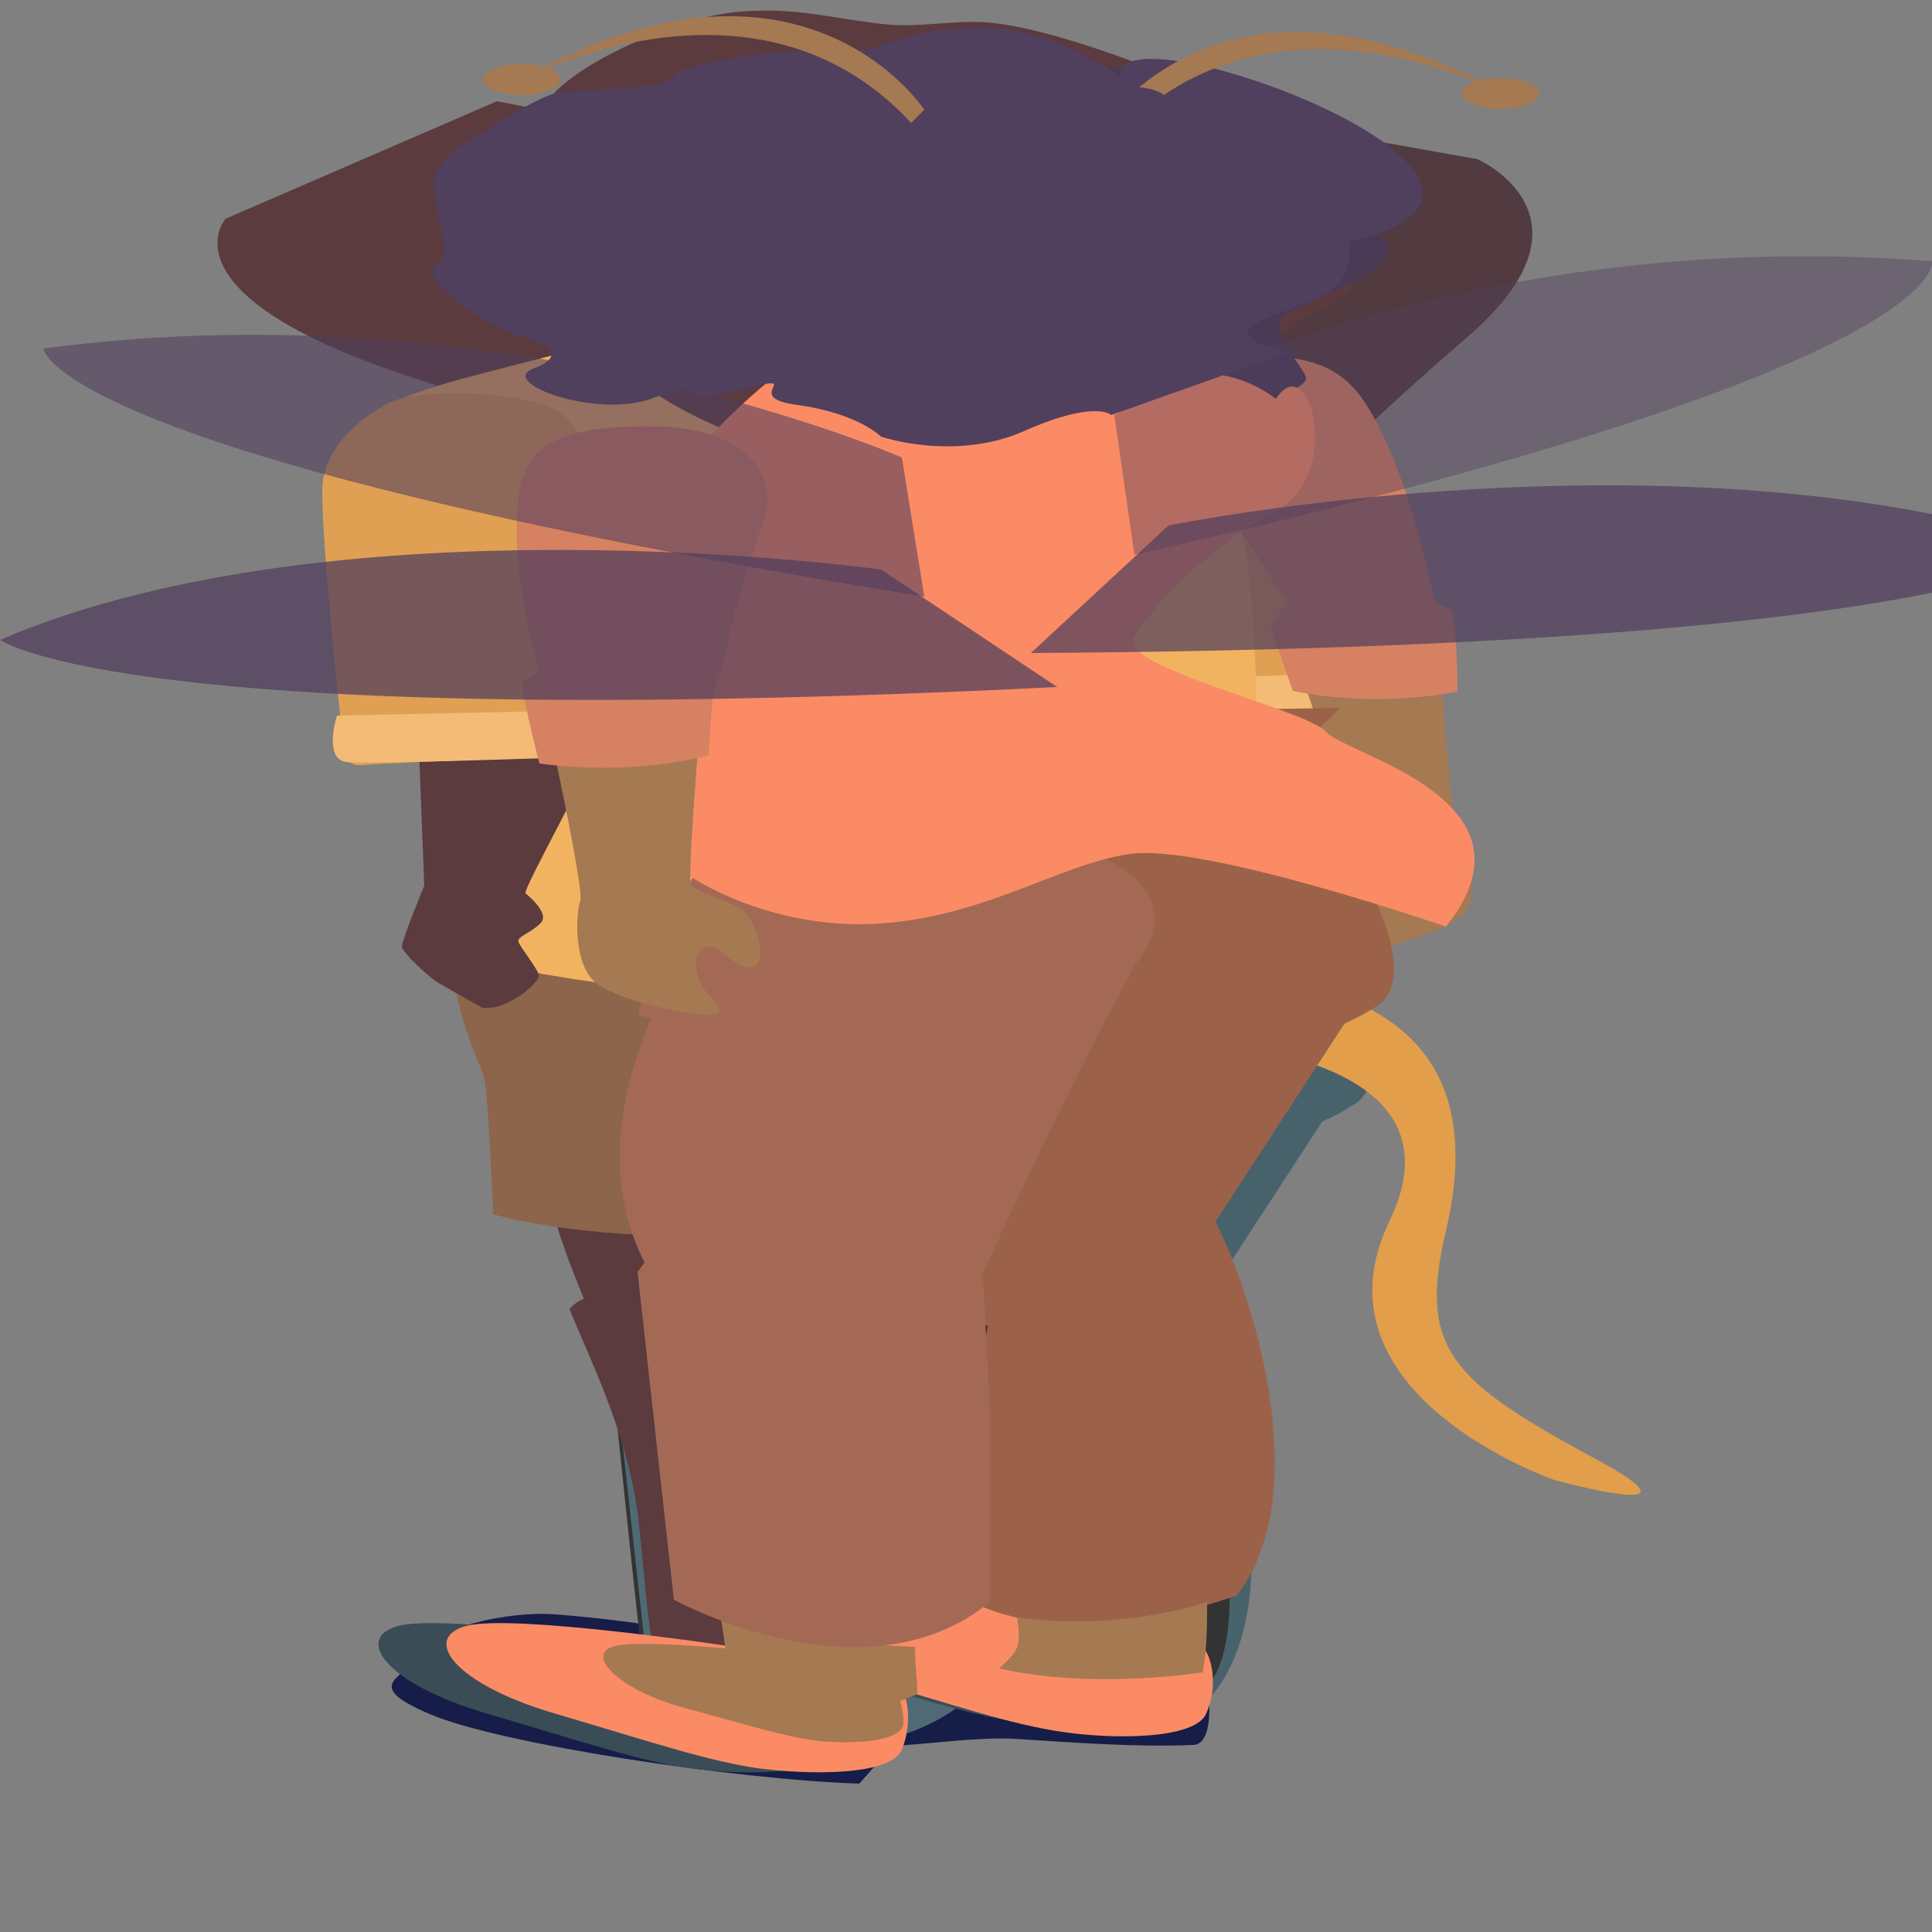 <?xml version="1.0" encoding="utf-8"?>
<!-- Generator: Adobe Illustrator 22.1.0, SVG Export Plug-In . SVG Version: 6.00 Build 0)  -->
<svg version="1.1" id="Layer_1" xmlns="http://www.w3.org/2000/svg" xmlns:xlink="http://www.w3.org/1999/xlink" x="0px" y="0px"
	 viewBox="0 0 250 250" enable-background="new 0 0 250 250"  height="250px"  width="250px" preserveAspectRatio="none" xml:space="preserve">
<rect x="0" y="0" width="250" height="250" fill="#808080" stroke="none"/>
<g id="CAT_x2F_BUNNY">
	<polyline id="ear_x5F_front" fill="#D68A69" points="79.2,19.3 79.2,30.7 93.9,25.7 	"/>
	<polyline id="ear_x5F_back" fill="#D68A69" points="171.1,19.6 147.4,24.6 164.3,28.1 	"/>
	<path id="arm_x5F_back_x5F_top" fill="#D68A69" d="M169.9,103c0.6-7.1-0.3-7.1,1.2-10.5c2.3-7.9,7-25.7-12-25.5
		C143,67.1,143.6,77.9,143,84.6c0,1,4.4,15.5,5,19.3c0,0.3,0.3,0.6,0.3,1.3c4.1,2.4,7.3,4.3,10.2,2.7
		C164.9,107,168.1,106.3,169.9,103z"/>
	<path id="arm_x5F_back_x5F_bot" fill="#D68A69" d="M169.9,101.8c-2-2.3-5.8-3.9-12.3-2.9c-2.9,1.5-7.6,2.9-9.6,5.1
		c0.6,7.6,2,42.6,12.6,38.5C169.3,139.2,169.6,116.2,169.9,101.8z"/>
	<path id="foot_x5F_front" fill="#171D49" d="M121.6,219.3c-15.2-4.7-30.7-8.9-49.7-10.4c-6.1-0.5-16.1,1.8-17.5,5
		c-1.5,3.2-8.2,3.9,1.2,7.9c9.1,3.9,39.8,8.5,55.6,9C114.6,227,117.8,223.1,121.6,219.3z"/>
	<path id="foot_x5F_back" fill="#171D49" d="M131.3,225c7.9,0.5,15.5,1.1,23.1,0.8c2.9-0.1,2-7.2,1.8-7.9c0-0.8-0.6-1.1-0.3-0.6
		c-0.9-0.9-1.8-0.3-3.2-0.4c-3.5-0.3,0.6-0.8-4.7-2c-5.6-1.3-14.6-6.2-24.3-3.8c-9.9,2.5-23.4,4.7-19.9,11.3
		C107,228.9,121.1,224.5,131.3,225z"/>
	<polygon id="CAT_x5F_chest" fill="#D68A69" points="115.2,82.6 113.2,91.5 99.1,91.5 80.4,63 115.2,64.8 	"/>
	<path id="CAT_x5F_leg_x5F_back_x5F_bot" fill="#48626B" d="M118.1,217.1l9.6-46.7c0,0,20.2-6.2,24-3.4c3.8,2.8,17.5,36.7,5.3,52.2
		C156.7,219.1,133,228.9,118.1,217.1z"/>
	<path id="CAT_x5F_leg_x5F_back_x5F_top" fill="#48626B" d="M115.2,134.5c0,0,24.3-16.1,41.8-10.9c17.5,5.3,17.5,16.3,17.5,16.3
		l-24.3,37.3c0,0-23.4,16.4-35.1,0.6C103.8,162.2,115.2,134.5,115.2,134.5z"/>
	<path id="CAT_x5F_hip_x5F_back" fill="#48626B" d="M170.5,104.3l-13.7,13.5c0,0-5.3,2.3,2.9,4.1c8.2,1.8,15.2,7,15.2,7
		s5.8,11.2,0,14.2c0,0-17,12.3-46.8-0.6l-2.6-28.1l7.3-9.5L170.5,104.3z"/>
	<path id="leg_x5F_back_x5F_top" fill="#333333" d="M114.6,133.3l-0.9,39.5c0,0,0.3,21.7,36,3.2l16.1-40c0,0,6.1-14.7-7.9-17.1
		C144.2,116.2,114.6,133.3,114.6,133.3z"/>
	<path id="leg_x5F_back_x5F_bot" fill="#333333" d="M116.7,200.6l0.9,17.5c0,0,21.1,5.7,35.7,1.9c14.3-3.7-2.3-54.4-2.3-54.4
		s-14-0.9-28.1,10C108.8,186.7,116.7,200.6,116.7,200.6z"/>
	<path id="leg_x5F_front_x5F_bot" fill="#333333" d="M108.2,170c-14-2.7-25.4,0.8-29.2,6.1c2,19.1,4.1,40,4.7,42.4
		c0,0,5,5.6,21.3,5.3s19.6-5.1,19.6-5.1s0.3-31.8-0.9-41.9C119.9,174.2,115.2,171.7,108.2,170z"/>
	<path id="leg_x5F_front_x5F_top" fill="#333333" d="M164.6,128.4c-3.2-12.3-73.1-8.5-84.2-2.8c0,0-5.6,11.8-4.7,19.2
		c0.3,3.2,1.8,16.6,3.2,31.3c-3.2,8.5,7.6,10.3,21.6,13c7,1.8,21.6-5.7,23.1-12.2c0-0.5,0-1-0.3-1.5
		C119.9,151.5,133,140.2,164.6,128.4z"/>
	<path id="CAT_x5F_leg_x5F_front_x5F_bot" fill="#506A75" d="M125.1,195.1l-0.9-17c0,0-30.7-21.2-44.7-0.8l4.7,42.4
		c0,0,24.6,13.6,40.9,0.3L125.1,195.1z"/>
	<path id="CAT_x5F_leg_x5F_front_x5F_top" fill="#506A75" d="M114,122c0,0,40.4-3.9,29.5,16.3c-10.8,20.2-21.3,43.6-21.3,43.6
		s-22.2,22.2-39.5-2s11.7-56,11.7-56L114,122z"/>
	<path id="CAT_x5F_hip_x5F_front" fill="#506A75" d="M140.9,106.3c0,0-14.6,9.9,0,18c14.6,8-4.4,19.7-4.4,19.7s-21.6,10.5-57,0
		c0,0,9.6-32,23.4-36.7S140.9,106.3,140.9,106.3z"/>
	<path id="top" fill="#FFFFFF" d="M75.1,125.4c0,0,20.5,4.8,47.4,4.8c27.2,0,42.1-4.8,42.1-4.8c-2.6-13.6,3.8-22.2,0.3-28.5
		c-2.9-5.1-8.5-25.8-8.5-25.8c-8.2,8.4-9.1,9.8-9.1,9.8C136,73.6,102,73.8,102,73.8c1.8,7.9-9.4,14.9-14.9,16.5
		c-5.6,1.7-11.1,0.9-5.6,9.4C83.9,105.8,84.2,113.4,75.1,125.4z"/>
	<path id="arm_x5F_front_x5F_bot" fill="#D68A69" d="M75.4,101.5c-8.2,0.9-5.6,4.8-7.9,8.6c6.1,6-7.9,33.5,7,29.2
		c10.2-2.9,14.6-16.9,14-29C81.9,106.7,88.9,99.2,75.4,101.5z"/>
	<path id="arm_x5F_front_x5F_top" fill="#D68A69" d="M87.4,67.6C69.6,66.9,67,79.9,67,85.6c0.3,5.6-1.8,16,1.5,21.5
		c0,0.3,0,0.4,0.3,0.6c1.2-5-3.5,7,4.4,7.6c14.3,0.4,10.2-2.2,14.3-3.6c0.6-0.4,0.9-0.9,1.5-1.3c5.6-5.6,9.1-10.8,8.8-14
		C97.4,87.4,108.5,68.3,87.4,67.6z"/>
	<path id="CAT_x5F_top" fill="#3A4D57" d="M180.7,82.6c0,0-46.8,7.5-113.5,0l-4.7,12.7l35.7,2.5l-6.1,19.1l78.1-1.5l-2.3-18.4
		l2.9,2.7C170.8,99.7,180.7,93.1,180.7,82.6z"/>
	<path id="hair" fill="#281406" d="M123.1,87.9c0,0-5.8-1.4-11.7-1.3c-5.8,0.1-2-2.3-5.6-0.9c0,0-2.9-23.1-24.6-19.8
		c0,0-4.4-15.4-9.9-26.3S83,24.3,83,24.3s-0.6-9.5,25.7-11.4s52,2.4,55.6,11.6s5.6,11.7,9.1,11.9c0,0,3.8,30.6-6.4,40.1
		C153.5,89,135.4,95.4,123.1,87.9z"/>
	<ellipse id="tail" fill="#281406" cx="150.9" cy="133" rx="19" ry="8.3"/>
	<path id="CAT_x5F_tail" fill="#E29E4B" d="M154.1,134.9c0,0,36.5,0.8,25.7,23.1c-10.8,22.4,21.3,33.5,21.3,33.5s22.2,6.1,4.1-3.4
		c-17.8-9.7-21.6-14-18.1-28.8c3.5-14.9,1.2-31.3-28.4-33.2C129.2,124.2,154.1,134.9,154.1,134.9z"/>
	<path id="CAT_x5F_hair" fill="#E29E4B" d="M124.9,95.9c0,0-5.8-1.5-11.7-1.4s-2-2.7-5.6-1c0,0-4.1-26-25.4-22.1
		c0,0-5-17.3-11.1-29.6c-5.8-12.3,11.1-17.4,11.1-17.4S81,13.7,107.3,11.3s52.3,2.3,56.1,12.6c4.1,10.3,6.1,13.1,9.6,13.3
		c0,0,5.3,34.4-4.7,45.2C155.6,96.7,137.7,104.1,124.9,95.9z"/>
</g>
<g id="ELEPHANT">
	<path id="ELEPHANT_x5F_foot_x5F_back" fill="#3A4D57" d="M127.2,206.9c0,0-27.5-4.1-33.3-2.5c-5.8,1.5-1.5,7.5,11.4,11.3
		s19.6,6.1,26.3,7.1s17.3,1,18.7-2.4c1.5-3.4,0.9-7.6-0.9-9.1C147.7,209.5,127.2,206.9,127.2,206.9z"/>
	<path id="ELEPHANT_x5F_leg_x5F_back_x5F_bot" fill="#493033" d="M118.1,164c-1.2,0.4-1.8,0.9-2.3,1.4c2.3,5.6,7.3,14.9,8.8,25.3
		c1.5,12.2,1.2,19.3,4.7,21.6c3.5,2.3,12,2.5,17.3,0.9c5-1.7,7.3-29.2,7.3-38.9c0-3.3-0.6-6-1.5-8.5
		C144.4,162,131.3,159.9,118.1,164z"/>
	<g id="ELEPHANT_x5F_leg_x5F_back_x5F_top">
		<path fill="#493033" d="M153.8,171.1c0-1,0-1.9,0-2.7c0-6.7-1.8-11.4-3.2-16c-11.7,1-25.7-1.4-37.4-4.4c0.6,3.2,1.2,5.7,1.8,7.1
			c1.2,3.9,4.7,11.1,7,19.7C133.3,177,144.7,174.4,153.8,171.1z"/>
		<path fill="#966E53" d="M94.2,116.7c0.6,9,4.1,15.2,4.4,16.8c0.6,1.7,1.2,17.7,1.2,17.7s9.9,3.2,30.4,2.9
			c22.5-0.3,26.3-4.4,26.3-4.4l3.5-28.6c0,0-40.1-5.2-51.2-5C97.7,116.5,94.2,116.7,94.2,116.7z"/>
	</g>
	<path id="ELEPHANT_x5F_foot_x5F_front" fill="#3A4D57" d="M84.8,212.9c0,0-27.5-4.1-33.3-2.5s-1.5,7.5,11.4,11.3
		c12.9,3.8,19.6,6.1,26.3,7.1c6.7,0.9,17.3,1,18.7-2.4s0.9-7.6-0.9-9.1C105.6,215.4,84.8,212.9,84.8,212.9z"/>
	<path id="ELEPHANT_x5F_tail" fill="#634246" d="M124,128.8c0,0,10.8,24.5,13.5,34.3c2.6,9.8-5.6,1.3-5.6,1.3s-12.6-30-17.3-32.6
		C109.9,129.1,124,128.8,124,128.8z"/>
	<path id="ELEPHANT_x5F_leg_x5F_front_x5F_bot" fill="#5B3B3E" d="M76,167.9c-1.2,0.4-1.8,0.9-2.3,1.5c2.3,5.8,7.3,15.5,8.8,26.3
		c1.5,12.7,1.2,20.1,4.7,22.5s12,2.5,17.3,0.9c5-1.7,7.3-30.5,7.3-40.4c0-3.4-0.6-6.2-1.5-8.8C102,165.8,89.2,163.7,76,167.9z"/>
	<g id="ELEPHANT_x5F_leg_x5F_front_x5F_top">
		<path fill="#5B3B3E" d="M111.7,177.1c0-1,0-1.9,0-2.7c0-6.7-1.8-11.4-3.2-16c-11.7,1-25.7-1.4-37.4-4.4c0.6,3.2,1.2,5.7,1.8,7.1
			c1.2,3.9,4.7,11.1,7,19.7C91.2,182.9,102.6,180.4,111.7,177.1z"/>
		<path fill="#8C654B" d="M58.2,122.6c0.6,9,4.1,15.2,4.4,16.8c0.6,1.7,1.2,17.7,1.2,17.7s9.9,3.2,30.4,2.9
			c22.5-0.3,26.3-4.4,26.3-4.4l3.5-28.6c0,0-40.1-5.2-51.2-5C61.7,122.3,58.2,122.6,58.2,122.6z"/>
	</g>
	<g id="ELEPHANT_x5F_head">
		<path fill="#513A40" d="M120.8,23.6l7.3-1.4l18.7-9.5l44.4,7.9c0,0,16.7,7.4-1.2,22.9s-16.7,15.9-16.7,15.9s-8.8,3.9-13.5-4.6
			S120.8,23.6,120.8,23.6z"/>
		<path fill="#5B3B3E" d="M100.3,18.3l-8.5,0.1l-27.5-5.3L29.2,28.3c0,0-8.8,9.8,24.3,20.6s32.2,11.4,32.2,11.4s12.6,1.9,8.5-6.6
			C90.1,45.2,100.3,18.3,100.3,18.3z"/>
	</g>
	<path id="ELEPHANT_x5F_arm_x5F_back_x5F_bot" fill="#5B3B3E" d="M179.8,122.3c0-0.9-2.9-8-2.9-8l1.8-23.5c0-0.5,0-0.9-0.3-1.4
		c-9.4-0.3-18.7-0.4-28.4,0.6c3.2,8.3,12.6,24.1,12.3,24.9c0,0-3.5,2.4-2.3,3.7c1.2,1.3,3.5,1.9,3.2,2.7c-0.3,0.8-2.9,3.6-3.2,4.3
		s4.7,4.8,7.9,4.6c0,0,4.7-2.2,5.8-2.8C175.4,126.7,179.8,123.2,179.8,122.3z"/>
	<g id="ELEPHANT_x5F_arm_x5F_back_x5F_top">
		<path fill="#E0A053" d="M156.4,47.9c-3.5-2.4-14-1.3-17.8,0.9c-3.8,2.3-2.3,9.3,1.8,21.6c4.1,12.3,3.8,13.3,3.8,13.3l2.9,10.3
			c0,0,26.6-0.6,30.1-0.4c3.5,0.1,0-6.6,0-6.6s-7-21.2-9.9-28.3C164.6,51.3,156.4,47.9,156.4,47.9z"/>
		<path fill="#F4BB76" d="M145.9,88.2l31.6-1.3c0,0,3.5,5.5,1.5,6c-2.3,0.6-31.6,1.1-31.6,1.1L145.9,88.2z"/>
	</g>
	<g id="ELEPHANT_x5F_top">
		<path fill="#F2B361" d="M161.7,75.1c-1.5-11.9-4.7-23.9-9.6-28.6c-30.7-2.8-14-0.8-33.9-5c-28.1,4.2-31,0.8-37.4,2.3
			c-6.4,1.4-12.6,3-18.7,4.6c-20.5,5.2-20.2,9.8-13.7,21.1s7.3,53.2,7.3,53.2c32.7,9.4,71.6,5.8,71.6,5.8s25.7-1.8,35.7-6.7
			C162.6,121.7,163.2,87,161.7,75.1z M133,82.4L133,82.4c-0.3-1.9-0.6-3.9-0.9-5.7C132.7,78.8,133,80.7,133,82.4z"/>
	</g>
	<path id="ELEPHANT_x5F_arm_x5F_front_x5F_bot" fill="#5B3B3E" d="M52,122.5c0-0.9,2.9-7.9,2.9-7.9l-0.9-23.2c0-0.5,0.3-0.9,0.3-1.4
		c8.5,0.1,17,0.3,25.4,1.5c-3.2,8-12,23.4-11.7,24.1c0,0,3.2,2.5,2,3.8c-1.2,1.3-3.2,1.8-2.9,2.5c0.3,0.8,2.6,3.6,2.6,4.3
		c0.3,0.8-4.1,4.7-7.3,4.2c0,0-4.1-2.3-5.3-3C55.8,126.8,52,123.2,52,122.5z"/>
	<g id="ELEPHANT_x5F_arm_x5F_front_x5F_top">
		<path fill="#E0A053" d="M49.4,52.7c2.9-2.5,15.5-2.2,21.1-0.3c5.6,2,7,9,8.2,21.3c0.9,12.4,1.8,13.5,1.8,13.5l1.5,10.4
			c0,0-31.3,1-35.1,1.4c-4.1,0.4-2.9-6.6-2.9-6.6s-2.3-21.3-2.3-28.6C41.5,56.7,49.4,52.7,49.4,52.7z"/>
		<path fill="#F4BB76" d="M81,91.8l-37.4,0.8c0,0-1.8,5.6,1.2,6c2.6,0.4,37.1-0.9,37.1-0.9L81,91.8z"/>
	</g>
	<path id="ELEPHANT_x5F_neck" fill="#5B3B3E" d="M177.2,29.6c0,0.4,0.3,0.5,0,0.9c0.3,2.4-0.3,4.8-2.3,6.7c-2,2.2-6.1,3.7-8.5,5.7
		c-1.8,1.3-0.9,3.2-4.1,6.4c-3.5,3-28.4,15.9-51.5,11.3S80.1,47.5,76.9,44.1C73.4,40.5,68.7,30,68.7,30S67,18.7,70.5,13.5
		c2.6-3.8,9.4-7.4,16.1-9.8c2.9-1.1,6.7-2.2,11.1-2.3c6.1-0.3,11.7,1.3,17.5,1.8c4.4,0.3,7.9-0.6,12.6-0.3
		c5.8,0.5,13.7,3.2,18.1,4.8C162,13.3,174.9,21.3,177.2,29.6z"/>
</g>
<g id="INSECT">
	<path id="INSECT_x5F_foot_x5F_back" fill="#FA8B65" d="M133,208.2c0,0-27.5-4.1-33.3-2.5c-5.8,1.5-1.5,7.5,11.4,11.3
		s19.6,6.1,26.3,7.1c6.7,1,17.3,1,18.7-2.4c1.5-3.4,0.9-7.6-0.9-9.1C153.5,210.7,133,208.2,133,208.2z"/>
	<g id="INSECT_x5F_foot_x5F_front">
		<path id="INSECT_x5F_foot_x5F_front_1_" fill="#FA8B65" d="M93.6,212.9c0,0-27.5-4.1-33.3-2.5s-1.5,7.5,11.4,11.3
			c12.9,3.8,19.6,6.1,26.3,7.1c6.7,0.9,17.3,1,18.7-2.4s0.9-7.6-0.9-9.1C114.3,215.4,93.6,212.9,93.6,212.9z"/>
		<path id="INSECT_x5F_foot_x5F_front_2_" fill="#A57951" d="M100,213.9c0,0-17.5-2-20.8-0.8s0.9,5.6,9.4,7.9
			c8.8,2.4,13.2,3.8,17.5,4.3c4.4,0.4,10.8,0.1,10.8-2.4s-1.2-5.6-2.6-6.7C113.2,215.1,100,213.9,100,213.9z"/>
	</g>
	<g id="INSECT_x5F_arm_x5F_back_x5F_bot">
		<path fill="#A57951" d="M186.5,87.8c0.6,8.3,1.5,18.5,2,19.6c1.2,1.7,2.9,8,1.2,10.5c-1.8,2.5-11.4,5.2-13.7,5
			c-2-0.4,0-2.2,0.3-3.7c0.3-1.5,0-4.8-1.8-5.1c-1.8-0.3-2.3,3.2-4.7,2.9c-2.3-0.3-2.3-5.8-0.9-7.4c1.5-1.5,5.3-2.7,5.6-3.7
			c0-0.6-2.9-9.4-5.6-17.1C174.9,88.7,180.7,88.4,186.5,87.8z"/>
		<path fill="#D68162" d="M178.4,75.8c3.2,0.4,6.7,1.7,9.6,3.3c0.6,3.9,0.6,10.4,0.6,10.4c-11.7,2.2-21.3-0.1-21.3-0.1
			s-1.8-5-2.9-8.4C167,77.1,169.6,72.7,178.4,75.8z"/>
	</g>
	<path id="INSECT_x5F_arm_x5F_back_x5F_top" fill="#D68162" d="M176,51.2c-2.9-3.8-7.3-5.8-16.4-4.8c-9.1,1-9.4,7.9-5.6,13
		c3.8,5.1,10.2,14.7,10.5,15.5c0.3,0.8,6.4,8.9,6.4,8.9s12,9.7,16.1-0.6c0,0-1.5-6.2-2-8.3C184.5,72.8,181.3,58.4,176,51.2z"/>
	<path id="INSECT_x5F_leg_x5F_back_x5F_top" fill="#9B6249" d="M118.1,121.8c0,0,24.3-16.1,41.8-10.9c17.5,5.3,17.5,16.3,17.5,16.3
		l-24.3,37.3c0,0-23.4,16.4-35.1,0.6C106.7,149.5,118.1,121.8,118.1,121.8z"/>
	<path id="INSECT_x5F_hip_x5F_back" fill="#9B6249" d="M173.4,91.6l-13.7,13.5c0,0-5.3,2.3,2.9,4.1c8.2,1.8,15.2,7,15.2,7
		s5.8,11.2,0,14.2c0,0-17,12.3-46.8-0.6l-2.6-28.1l7.3-9.5L173.4,91.6z"/>
	<path id="INSECT_x5F_leg_x5F_front_x5F_top" fill="#A36955" d="M117,109.2c0,0,40.4-3.9,29.5,16.3s-21.3,43.6-21.3,43.6
		s-22.2,22.2-39.5-2s11.7-56,11.7-56L117,109.2z"/>
	<path id="INSECT_x5F_hip_x5F_front" fill="#A36955" d="M143.9,93.6c0,0-14.6,9.9,0,18c14.6,8-4.4,19.7-4.4,19.7s-21.6,10.5-57,0
		c0,0,9.6-32,23.4-36.7C119.6,89.9,143.9,93.6,143.9,93.6z"/>
	<g id="INSECT_x5F_leg_x5F_back_x5F_bot">
		<path fill="#9B6249" d="M121.1,204.4l9.6-46.7c0,0,20.2-6.2,24-3.4c3.8,2.8,17.5,36.7,5.3,52.2C159.6,206.4,136,216.2,121.1,204.4
			z"/>
		<path fill="#A57951" d="M131.6,209.3c0.3,1.7,0.3,2.9,0,3.9c-0.3,0.8-1.2,1.7-2.3,2.7c7.9,1.8,17.8,1.7,26.3,0.5
			c0.6-2.9,0.6-6.2,0.6-9.1C148.5,209.7,139.8,210.4,131.6,209.3z"/>
	</g>
	<g id="INSECT_x5F_leg_x5F_front_x5F_bot">
		<path fill="#A57951" d="M94.7,219.3c9.6,3.7,17.8,2.8,24-0.1c0-1.7-0.3-3.7-0.3-6.1c-8.8-0.3-17.5-1.7-25.1-3.6
			C93.9,213,94.2,216.5,94.7,219.3z"/>
		<path fill="#A36955" d="M128.1,182.4l-0.9-17c0,0-30.7-21.2-44.7-0.8l4.7,42.4c0,0,24.6,13.6,40.9,0.3L128.1,182.4z"/>
	</g>
	<path id="INSECT_x5F_hair_x5F_back" fill="#4A3A56" d="M133,8.6l14.9,6.5L138.3,40l-0.6,7.2c0,0,2,5.1,7,5.3s4.7,4.1,9.1,2.9
		c4.4-1.1,15.5-4.8,15.2-6.5c-0.3-1.7-6.1-6.7-2-8.6c3.8-1.9,13.7-5.5,12.6-8.3c-1.2-2.8-9.6-8.1-9.4-10s-0.3-7.7-8.5-10.9
		C153.2,8.1,133,8.6,133,8.6z"/>
	<path id="INSECT_x5F_top" fill="#FA8B65" d="M119.3,45.6c0,0-14.3,0.1-18.4,2.7c-3.8,2.5-13.7,12.2-14.3,15.5
		c-1.2,3.4,5.8,8.6,5.8,17.4s-7.9,27.3-7,29c0.9,1.7,11.4,9.5,26.3,9.4c14.9-0.3,24.9-7.7,34.5-9.1c9.6-1.4,40.9,9.4,40.9,9.4
		c13.2-16.4-12.9-22.2-15.5-25.2c-2.6-2.9-26.6-8.3-24.9-12.1c2-3.8,9.6-11.8,18.4-16.5s4.4-21.2,0-14.5c-4.4-3.3-8.5-3.2-8.5-3.2
		s-4.4,1-9.9,2.7c-5.6,1.7-12.3,5-27.2,2.4C111.4,52.1,119.3,45.6,119.3,45.6z"/>
	<g id="INSECT_x5F_arm_x5F_front_x5F_bot">
		<path fill="#A57951" d="M71.6,96.9c1.8,8.3,3.8,18.5,3.5,19.6c-0.6,1.8-0.9,8,1.8,10.5c2.6,2.5,13.5,4.7,15.5,4.3
			c2-0.4-0.6-2.2-1.5-3.6c-0.9-1.5-1.5-4.8,0.6-5.2c1.8-0.4,3.5,3,5.8,2.7c2.3-0.4,0.6-6-1.2-7.4c-1.8-1.4-6.4-2.4-6.7-3.4
			c-0.3-0.6,0.3-9.5,0.9-17.3C83.9,97.3,77.8,97.3,71.6,96.9z"/>
		<path fill="#D68162" d="M76.6,84.7c-3.2,0.5-6.7,1.9-9.1,3.7c0.6,3.9,2.3,10.4,2.3,10.4c12.9,1.7,21.9-1.1,21.9-1.1s0.3-5,0.6-8.4
			C88.6,85.5,84.8,81.2,76.6,84.7z"/>
	</g>
	<path id="INSECT_x5F_arm_x5F_front_x5F_top" fill="#D68162" d="M67.8,61.4c1.5-4.1,5.8-6.5,17.5-6.2c11.7,0.3,15.5,6.9,13.5,12.2
		c-2,5.3-4.7,15.4-4.7,16.1c0.3,0.8-2.9,9.3-2.9,9.3s-9.6,10.5-19.9,0.8c0,0-1.5-6.2-2-8.3C68.7,83.2,65.2,69,67.8,61.4z"/>
	<g id="INSECT_x5F_wings">
		<path opacity="0.58" fill="#513F5E" enable-background="new    " d="M116.7,59.2c0,0-50.6-22.2-111.1-14.1c0,0,0.9,13.8,114,32.1
			L116.7,59.2z"/>
		<path opacity="0.74" fill="#513F5E" enable-background="new    " d="M114,73.7c0,0-69.9-9.8-114,9.1c0,0,16.4,12.1,136.8,6.1
			L114,73.7z"/>
		<path opacity="0.42" fill="#513F5E" enable-background="new    " d="M144.2,53.7c0,0,43.3-24.8,105.8-19.9c0,0,3.5,13.8-103.2,38
			L144.2,53.7z"/>
		<path opacity="0.72" fill="#513F5E" enable-background="new    " d="M151.2,68c0,0,66.1-13.5,116.1,3c0,0-12.6,12.8-133.9,13.5
			L151.2,68z"/>
	</g>
	<path id="INSECT_x5F_hair_x5F_front" fill="#513F5E" d="M145,10c-1.8-9.9,62.9,13.8,29.5,21.3c0,0,1.2,4.4-3.2,6.9
		c-4.4,2.4-16.7,4.4-4.7,7.4l-22.8,8.1c0,0-2-2-11.1,2c-9.1,4.1-18.7,0.8-18.7,0.8s-2.9-3-10.8-4.1c-7.9-1,2-4.4-7.6-1.9
		s-3.5-2.2-10.8,0.9c-7.3,3-20.5-1.9-15.8-3.7c4.7-1.8,1.5-3.3-2-4.3c-3.5-1-13.2-7.2-10.5-9.1s-1.8-10,0-12.2
		c1.8-2.3,1.8-2.3,1.8-2.3s11.1-7.6,14.3-7.9s14.6-0.5,14.6-2s17-4.4,21.1-3C112.3,8.3,126.3-3.3,145,10z"/>
	<g id="INSECT_x5F_antennas">
		<path fill="#A57951" d="M119.6,14.2c0,0-16.1-24.8-53.2-3.4c-1.5,1,30.4-17.7,51.5,5.1L119.6,14.2z"/>
		<ellipse fill="#A57951" cx="67.5" cy="10.3" rx="5" ry="2"/>
		<path fill="#A57951" d="M195.6,12.7c-25.7-14.7-41.2-7.2-48.2-1.4c1.5,0.1,2.6,0.5,3.2,1C170.8-1.4,196.2,13,195.6,12.7z"/>
		<ellipse fill="#A57951" cx="194.2" cy="12.1" rx="5" ry="2"/>
	</g>
</g>
</svg>
